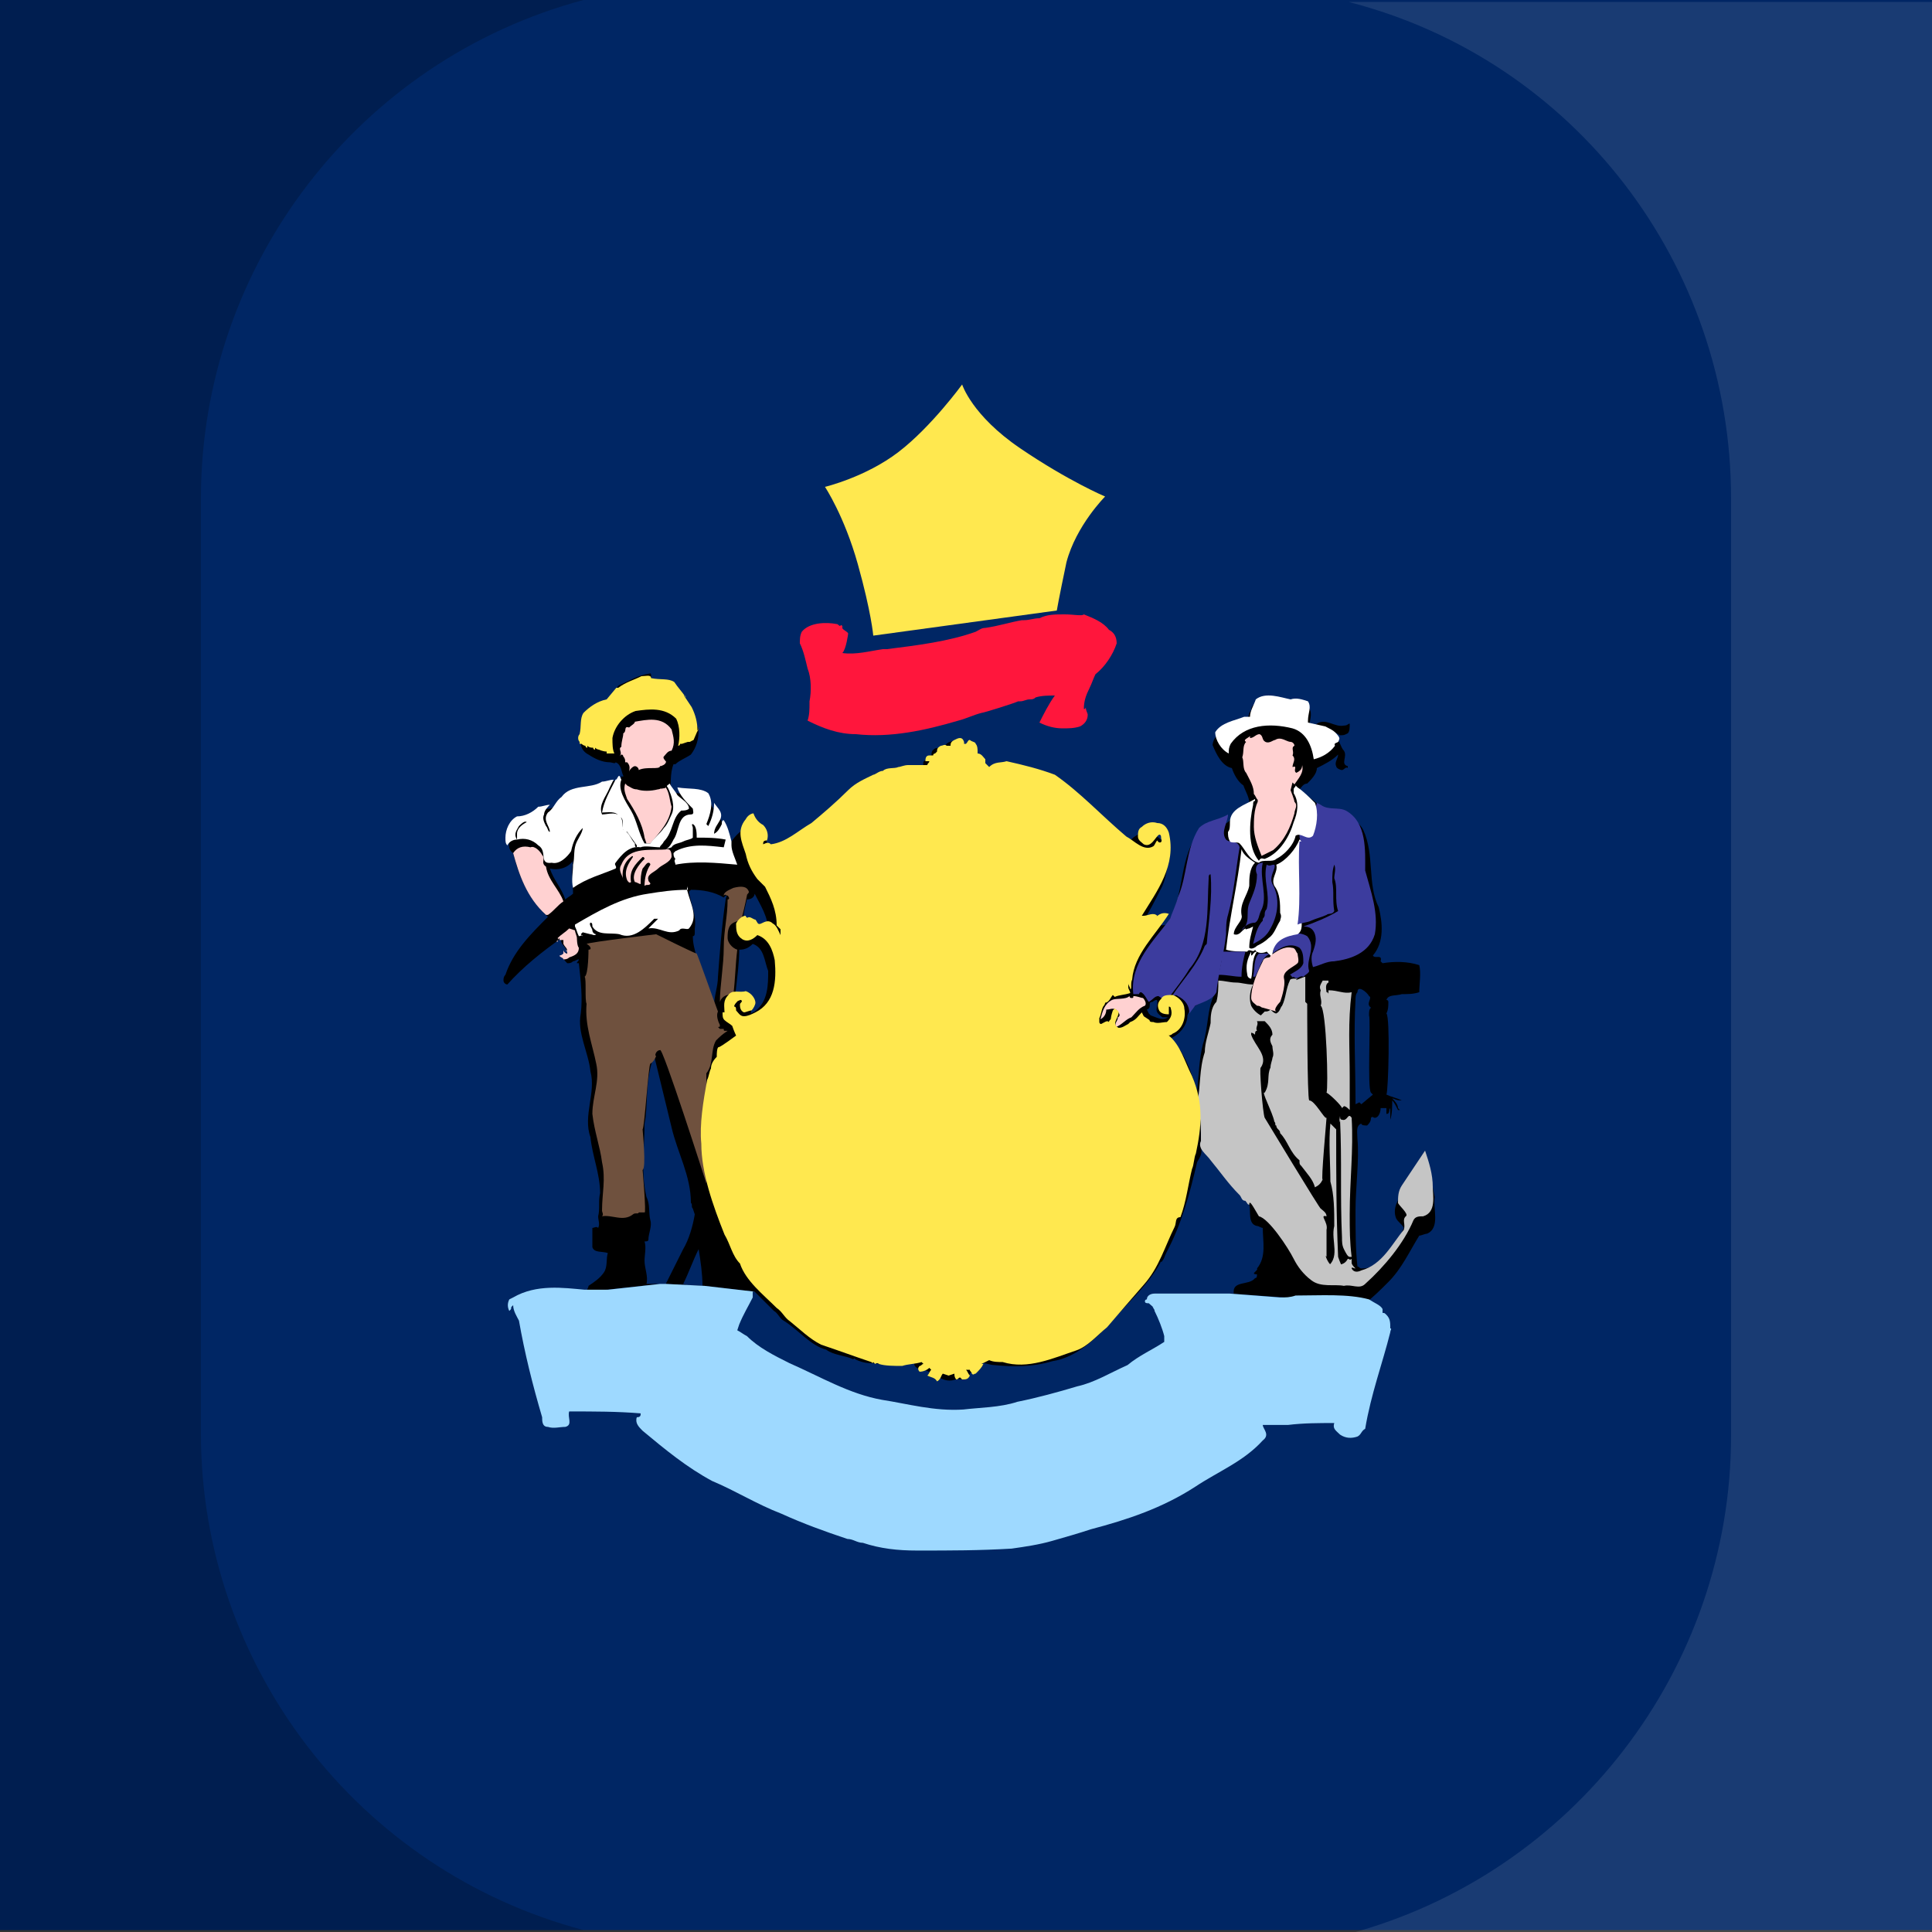 <?xml version="1.0" encoding="utf-8"?>
<!-- Generator: Adobe Illustrator 23.0.0, SVG Export Plug-In . SVG Version: 6.00 Build 0)  -->
<svg version="1.0" id="Layer_1" xmlns="http://www.w3.org/2000/svg" xmlns:xlink="http://www.w3.org/1999/xlink" x="0px" y="0px"
	 width="100px" height="100px" viewBox="0 0 100 100" enable-background="new 0 0 100 100" xml:space="preserve">
<rect x="0" y="0" width="100" height="100" fill="#333333" stroke="none"/>
<path id="path128" fill="#002664" d="M0,99.9h100V0H0V99.9z"/>
<g id="g3381" transform="translate(0.061,-384.044)">
	<path d="M34.1,450.5c-0.2,0-0.3,0-0.4,0h-0.3c0.1-0.4-0.1-0.8-0.1-1.2c0-0.3,0.1-0.7,0-1c0.1,0,0.2,0,0.2-0.1c0-0.3,0.2-0.7,0.1-1
		c-0.1-0.4,0-0.8-0.2-1.2c-0.3-1.3-0.1-2.4-0.1-3.8c0.2-0.9,0-2.3,0.5-3.5c0.3,1.2,0.6,2.5,0.9,3.7c0.3,1.3,1,2.5,1,3.9
		c0.1,0.1,0,0.2,0.1,0.3l0.1,0.3c-0.1,0.6-0.3,1.3-0.6,1.8c-0.3,0.6-0.6,1.2-0.9,1.8l2,0.1l2.6,0.3l1,1c0.2,0.1,0.3,0.4,0.5,0.5
		c0.8,0.5,1.4,1.3,2.2,1.5c0.4,0.3,1,0.3,1.4,0.5c0.1-0.1,0.1,0,0.1,0c0.2,0.1,0.5,0.2,0.8,0.2c0.4,0,0.7,0.1,1.1,0.1
		c0.4,0.1,0.8-0.1,1.2-0.2c-0.1,0.2,0,0.3,0.2,0.4c0.7,0,1.2,0.9,2,0.5c0.2,0.1,0.3,0,0.5-0.1s0.1-0.3,0.3-0.2
		c0.2-0.2,0.4-0.3,0.5-0.5c0.2,0,0.4,0.1,0.6,0.1c1,0.1,2,0.1,3-0.2c1.3-0.2,2.3-1.2,3.2-2.2c0.8-0.9,1.8-1.8,2.4-2.9
		c0-0.1,0.1,0,0.1-0.1c0.1-0.1,0.1-0.2,0.2-0.4c0.8-1.5,1.2-3,1.6-4.7c0.1-0.2,0.3-0.4,0.2-0.8c0.7,0.7,1.1,1.6,1.9,2.3
		c0.1,0.3,0.4,0.4,0.6,0.7c0.1,0.3-0.1,1,0.4,1.1c0.1,0,0.2,0.1,0.3,0.1c0,0.7,0.2,1.5-0.3,2.1c0.1,0.1-0.4,0.3,0,0.3
		c0,0.1,0,0.2-0.1,0.2c-0.3,0.4-1.2,0.1-1.1,0.8c-0.1,0-0.2,0-0.3,0h0.1l7.1,0.5h-0.1c0.4-0.3,0.8-0.7,1.2-1.1
		c0.7-0.7,1.1-1.6,1.6-2.4c0.1,0,0.3-0.1,0.4-0.1c0.7-0.3,0.3-1.3,0.4-1.9c-0.1-0.5-0.2-1-0.3-1.5c0-0.1-0.1-0.2-0.2-0.3h-0.1
		l-1,1.5c-0.3,0.4-0.6,0.9-0.4,1.4c0.1,0.2,0.3,0.3,0.4,0.5c-0.4,0.9-1,2.1-2.2,2.1c-0.1,0-0.1-0.1-0.2-0.1
		c-0.1-0.9-0.1-1.9-0.1-2.9c0-1.2,0.2-2.6,0.1-3.7c0-0.3-0.1-0.7,0.2-0.8c0,0.1,0.2,0.1,0.3,0.1c0.1-0.1,0.2-0.2,0.2-0.4
		c0.1-0.1,0.1,0,0.2,0c0.2,0,0.3-0.3,0.3-0.5c0.1,0,0.2,0,0.3,0c0,0.1,0,0.2,0,0.3c0.2,0,0.1-0.2,0.2-0.3c0,0.2,0,0.4,0,0.6
		c0.1-0.3,0.1-0.7,0.1-1c0.1,0.1,0.2,0.3,0.3,0.5h0.1l-0.1-0.1c0-0.2-0.2-0.4-0.3-0.5c0.1,0,0.2,0.1,0.4,0.1c0.1,0,0.1,0,0.1,0
		c-0.2-0.1-0.6-0.2-0.8-0.3c0.1-0.2,0.2-4,0-4.2c0.1-0.2,0.1-0.4,0.1-0.6c0-0.1-0.1-0.1-0.1-0.1c0.1-0.3,0.5-0.2,0.8-0.3
		c0.3,0,0.6,0,0.9-0.1c0-0.4,0.1-1,0-1.4c-0.6-0.2-1.3-0.2-1.9-0.1l-0.1-0.1c0.1-0.4-0.3-0.1-0.4-0.3c0.6-0.7,0.5-1.7,0.3-2.5
		c-0.6-1.2-0.2-2.7-0.8-4c-0.2-0.4-0.7-0.7-1.1-0.8c-0.2-0.1-0.4,0-0.6-0.1c-0.1,0-0.2-0.1-0.3-0.1l-0.2-0.1c-0.2-0.4-0.7-0.6-1-0.9
		l-0.1-0.1c0.1-0.1,0.2-0.3,0.4-0.3c0.2-0.2,0.5-0.5,0.5-0.8c0.4-0.2,0.8-0.4,1.1-0.7c0,0.2-0.2,0.4-0.1,0.6c0,0.1,0.2,0.2,0.3,0.2
		c0.1,0,0.2-0.2,0.3-0.1v-0.1c-0.4-0.1,0-0.5-0.2-0.8c-0.2-0.2-0.2-0.6-0.5-0.7c-0.1-0.1-0.3-0.1-0.3-0.2c0.2-0.2,0.4,0,0.6,0.1
		c0.2,0,0.2,0,0.4-0.1c0.1-0.1,0.1-0.3,0.1-0.5c-0.1,0-0.1,0.1-0.3,0.1c-0.5,0.1-0.9-0.4-1.4-0.1c-0.1,0.1-0.3,0.2-0.2,0.3
		c-0.1,0-0.2-0.1-0.2-0.1c0-0.3,0.2-0.7,0-1c-0.7-0.3-1.6-0.5-2.4-0.4c-0.3,0.1-0.6,0.2-0.6,0.5c-0.2,0.2-0.1,0.7-0.5,0.7
		c-0.5,0.3-1.4,0.3-1.5,1.1c0.2,0.5,0.5,1.1,1,1.2c0.1,0.3,0.3,0.7,0.6,0.9c0.1,0.3,0.3,0.6,0.3,0.9c0,0.1,0.2,0.2,0.1,0.3
		c-0.4,0.1-0.7,0.3-1,0.5c-0.3,0.4-0.8,0.4-1.2,0.6c-0.3,0-0.5,0.2-0.7,0.4c-0.8,1.3-0.6,2.9-1.3,4.2c0,0.3-0.3,0.4-0.6,0.3
		c-0.1,0-0.3,0.1-0.4-0.1c-0.2-0.1-0.4,0-0.5,0.1c0.4-0.6,0.7-1.2,1-1.8c0.3-0.5,0.4-1.3,0.4-1.9c-0.1-0.2-0.1-0.4-0.2-0.5
		c-0.2-0.3-0.7-0.6-1-0.6c-0.2,0.1-0.7,0.2-0.8,0.6c0,0.1,0,0.3,0.1,0.4h-0.1c-0.8-0.5-1.5-1.3-2.2-2c-1-0.8-1.9-1.8-3.1-1.9
		c-0.6-0.2-1.3-0.3-2-0.2c-0.1,0-0.1,0.1-0.2,0.1c0.1-0.2-0.1-0.3-0.2-0.5c-0.4-0.1,0-0.5-0.3-0.7c-0.1-0.1-0.3-0.2-0.5-0.2
		c-0.2,0.1-0.2-0.2-0.4-0.3c-0.3,0-0.5,0-0.7,0.3c0,0.1,0,0.1,0,0.2c0,0-0.1-0.1-0.2-0.1c-0.2-0.1-0.3,0-0.4,0.1
		c-0.1,0.2,0,0.3-0.1,0.5h-0.2c-0.3,0-0.1,0.3-0.2,0.5c-0.3,0-0.5,0-0.8,0c-0.6,0.2-1.4,0.3-2,0.6c-0.8,0.3-1.6,1-2.2,1.6
		c-0.7,0.9-1.7,1.3-2.5,1.9c-0.2,0.1-0.5,0.3-0.7,0.1l0.1-0.1c0.1-0.3,0-0.6-0.2-0.8c-0.2-0.2-0.5-0.4-0.8-0.3
		c-0.3,0.1-0.6,0.4-0.8,0.7l-0.1-0.1c-0.2-0.6-0.5-1.2-0.9-1.7c-0.3-0.8-1.2-0.6-1.8-0.7c-0.1,0-0.2-0.1-0.3,0h-0.1
		c0.1-0.5,0-1,0.2-1.5c0,0,0,0,0.1,0c0.2-0.2,0.5-0.3,0.8-0.5c0.3-0.4,0.4-0.8,0.4-1.3c-0.3-0.7-0.6-1.3-1.1-1.9
		c-0.3-0.3-0.8-0.1-1.2-0.1c0,0,0,0,0-0.1l-0.2-0.2c0.1-0.6,0-0.6,0-0.6c-0.7,0.1-1.1,0.4-1.6,0.6c-0.2,0.1-0.2,0.5-0.2,0.7v0.1
		c-0.3,0.1-0.7,0.2-1,0.4c-0.7,0.3-0.8,1.1-0.8,1.8c0,0.3,0.2,0.5,0.4,0.6c0.3,0.2,0.7,0.4,1.1,0.4c0.1,0,0.3,0.1,0.3,0
		c0.3,0.1,0.3,0.5,0.4,0.7c0,0.1-0.1,0-0.1,0v0.1c-0.2,0.1-0.4,0.2-0.7,0.2c-0.5,0.2-1,0.3-1.5,0.4c-0.6,0.2-0.9,0.8-1.5,1
		c-0.6,0-0.7,0.6-1.3,0.5c-0.5,0.1-0.7,0.5-0.8,1c0,0.3-0.1,0.6,0.2,0.8c0.3,1.2,0.8,2.4,1.8,3.3c-0.9,0.9-1.8,1.8-2.2,3
		c-0.1,0.1-0.1,0.2-0.1,0.3s0.1,0.2,0.2,0.2c0.8-0.9,1.8-1.7,2.8-2.4c-0.1,0.3,0.2,0.4,0.3,0.7c0,0.1-0.1,0.1-0.2,0.2
		c-0.1,0.1,0.1,0.3,0.2,0.4c0.1,0,0.2,0,0.3-0.1c0.1,0,0.2-0.1,0.3-0.1c0,0.1-0.1,0.1-0.1,0.2h0.1c0.1,0.9,0.2,1.8,0.1,2.6
		c-0.2,1,0.4,2,0.5,3c0.3,1.1-0.4,2.3,0,3.4c0.1,1,0.5,1.9,0.5,2.9c-0.1,0.4,0,0.8-0.1,1.2c0,0.2,0.1,0.4,0,0.6
		c-0.1-0.1-0.2,0-0.3,0c0,0.3,0,0.6,0,1c0.1,0.3,0.5,0.2,0.8,0.3c-0.1,0.3,0,0.7-0.2,1s-0.5,0.5-0.8,0.7c0,0.1-0.1,0.2-0.1,0.3
		c-0.1,0-0.1,0-0.2,0c0.2,0,0.3,0,0.3,0L34.1,450.5z M70.1,435.8c0-0.1,0-0.3,0.1-0.4c0-0.4,0.5,0,0.6,0.2c0.2,0.1-0.2,0.4,0.1,0.6
		c-0.1,0.1-0.1,0.2-0.1,0.4c0.1,0.2-0.1,3.8,0.1,4l0.1,0.1l-0.6,0.5l-0.1-0.1l-0.2,0.1c0-0.1,0-0.1,0-0.2
		C70.1,439.3,70,437.5,70.1,435.8z M61.4,436.6c0.2-0.6,1-0.7,1.4-1.1c-0.4,0.8-0.3,1.7-0.6,2.6c-0.2,0.8-0.2,1.5-0.3,2.4
		c-0.3-0.9-0.6-2-1.4-2.7C61,437.6,61.4,437.1,61.4,436.6z M59.6,435.9c0.1-0.1,0.2-0.1,0.2-0.1c0.1,0,0,0.4,0,0.5
		c0,0.2,0.2,0.3,0.3,0.4h0.3c-0.3,0.2-0.6,0-0.9-0.1l-0.1-0.1l-0.1-0.2C59.6,436.2,59.3,435.9,59.6,435.9z M38.6,430.6
		c0.3,0,0.4-0.2,0.4-0.3c0.3,0.6,0.7,1.2,0.7,1.9c-0.2-0.2-0.5-0.2-0.7-0.1c0,0-0.1,0.1-0.1,0c-0.1-0.2-0.3-0.3-0.5-0.3
		C38.4,431.4,38.5,431,38.6,430.6z M38.2,433.2c0.3,0,0.5-0.1,0.7-0.3c0.6,0.2,0.6,0.9,0.8,1.4c0,0.7,0,1.6-0.7,2.1l-0.2,0.1
		c0-0.1,0.1-0.3,0-0.4c-0.2-0.3-0.4-0.7-0.8-0.6C38.1,434.6,38.2,433.9,38.2,433.2z M35.3,450.5c0.3-0.6,0.5-1.2,0.8-1.8
		c0.1,0.6,0.2,1.3,0.2,1.9C36,450.6,35.6,450.6,35.3,450.5z M35.7,430.1c0.6,0,1.2,0.1,1.7,0.4l0.1-0.1c0.1,0,0,0.1,0,0.2
		c-0.2,1.3-0.3,2.7-0.4,4c0,0.5-0.2,1-0.2,1.5c-0.3-0.8-0.8-1.6-0.9-2.5c-0.1-0.4-0.2-0.7-0.2-1.1c0.1,0,0.1-0.1,0.1-0.2v-0.2
		c0.1-0.7-0.2-1.2-0.3-1.9L35.7,430.1z M29.6,430.3c-0.1,0.1-0.3,0.2-0.4,0.3c-0.2-0.6-0.6-1-0.8-1.6c0.4,0.1,0.9,0,1.2-0.4
		C29.5,429.2,29.6,429.7,29.6,430.3z"/>
	<g id="path390">
		<path fill="#FFD1D1" d="M34.7,421.8c0.1,0.4,0.2,0.7,0,1.1c-0.2,0-0.3,0.2-0.4,0.3c-0.1,0.1,0.2,0.3,0.1,0.3
			c0,0.1-0.2,0.2-0.3,0.2c0,0.1-0.2,0.1-0.4,0.1s-0.5,0-0.7,0.1c0-0.1-0.1-0.2-0.2-0.2c-0.1,0-0.3,0.2-0.3,0.3
			c0-0.1,0.1-0.3-0.1-0.5h-0.1c0-0.1,0-0.2-0.1-0.3l0,0c0,0,0-0.1-0.1-0.1l-0.1,0.1c0.2-0.2-0.1-0.4,0.1-0.5c0-0.3,0.1-0.5,0.1-0.7
			c0.2-0.1,0-0.4,0.3-0.3c0.1-0.1,0.3-0.2,0.3-0.3C33.4,421.3,34.2,421.1,34.7,421.8"/>
	</g>
	<g id="path408">
		<path fill="#FFD1D1" d="M32.4,423.6L32.4,423.6L32.4,423.6C32.3,423.5,32.3,423.5,32.4,423.6"/>
	</g>
	<g id="path410">
	</g>
	<g id="path5101">
		<path fill="#3C3C9E" d="M59.9,435.6c-0.2,0-0.3,0.2-0.5,0.3c-0.1-0.1-0.2-0.4-0.4-0.5c0,0-0.1,0-0.1,0.1l0,0h-0.3
			c-0.2-1.6,1.1-2.8,1.9-3.9c0.1-0.3,0.3-0.7,0.4-1.1c0.5-1.1,0.4-2.5,1.1-3.6c0.4-0.4,1-0.4,1.5-0.7c0,0.4-0.4,0.9-0.1,1.3
			c0.2,0.2,0.6,0,0.7,0.4c-0.2,1.2-0.3,2.4-0.6,3.5c-0.1,0.3-0.1,0.7-0.1,1c-0.1,1-0.4,2-0.5,3c-0.2,0.4-0.7,0.5-1.1,0.7l0,0
			l-0.3,0.4c0-0.4-0.2-0.7-0.6-0.9c-0.1-0.1-0.2,0-0.3,0c0.6-0.9,1.3-1.6,1.7-2.6l0.1-0.1c0.1-1.2,0.3-2.4,0.2-3.6
			c-0.1,0-0.1,0.1-0.1,0.2c-0.1,1.6,0.1,3.4-1,4.7l0,0c-0.3,0.5-0.7,1-1,1.4c-0.1,0-0.3,0.1-0.3,0.2"/>
	</g>
	<g id="path450">
		<path fill="#3C3C9E" d="M65.7,433.4C65.7,433.5,65.7,433.5,65.7,433.4c-0.2,0-0.4,0-0.6,0c-0.3,0.3-0.2,0.8-0.3,1.2h0.1
			C65.2,434.1,65.2,433.6,65.7,433.4L65.7,433.4"/>
	</g>
	<g id="path452">
		<path fill="#3C3C9E" d="M65.8,433.4c0.4-0.3,0.9-0.6,1.4-0.3c0.2,0.2,0.2,0.5,0.2,0.8c-0.1,0.3-0.4,0.4-0.7,0.6
			c0.1,0,0.1,0.2,0.2,0.1c0.2,0.2,0.3-0.1,0.5,0c0.1-0.1,0.3-0.2,0.3-0.3c-0.2-0.6,0.4-1.2-0.1-1.8c-0.5-0.3-1.1-0.1-1.5,0.2
			C65.9,432.7,65.9,433.1,65.8,433.4L65.8,433.4"/>
	</g>
	<g id="path454">
		<path fill="#FFFFFF" d="M65.5,433.3c-0.2,0.1-0.5,0.1-0.6-0.1c-0.1,0.2-0.3-0.1-0.4,0.1c-0.3,0-0.8,0-1.1-0.1
			c0.2-1.8,0.6-3.4,0.8-5.2c0.1,0.3,0.4,0.5,0.7,0.7c-0.3,0.3-0.3,0.8-0.3,1.2c-0.1,0.5-0.5,0.9-0.4,1.5c0.1,0.3-0.4,0.6-0.4,1
			c0.3,0.1,0.4-0.2,0.6-0.3c0,0.1,0.1,0,0.2,0l0.2-0.1c-0.1,0.4-0.2,0.7-0.2,1.1c0.1,0.1,0.3,0,0.4-0.1c0.2-0.1,0.4-0.2,0.6-0.4l0,0
			c0.3-0.2,0.4-0.6,0.6-0.9c0-0.1,0.1-0.2,0-0.4c0-0.5,0-1-0.3-1.4c-0.2-0.4,0.2-0.7,0.1-1.1c0.5-0.2,1-0.8,1.2-1.3
			c0.1,0,0.1,0.1,0.2,0.2c-0.2,1.1,0.1,2.8-0.1,3.9c0,0.2,0.1,0.6-0.2,0.8c-0.6,0.1-1.2,0.3-1.3,1c0,0.1,0,0.1,0,0.2L65.5,433.3"/>
	</g>
	<g id="path458">
		<path fill="#FFFFFF" d="M37.5,427.5c-0.5-0.1-1-0.1-1.5-0.1c0-0.2,0-0.6-0.2-0.7c-0.1,0,0,0.1,0,0.2s0,0.3,0,0.5l0,0
			c-0.1,0.1-0.3,0.1-0.5,0.2s-0.5,0.1-0.6,0.3l-0.3,0.1c0.2-0.1,0.3-0.3,0.4-0.5c0.3-0.4,0.2-1.3,0.9-1.3c0.2,0,0.1-0.2,0.1-0.3
			c-0.3-0.3-0.7-0.7-0.8-1.1c0.6,0.1,1.2,0,1.6,0.3c0.3,0.5,0.1,1.1-0.1,1.6l0.1,0.1c0.2-0.4,0.3-0.8,0.3-1.2l0,0
			c0.2,0.3,0.5,0.5,0.3,0.9c-0.1,0.2-0.3,0.4-0.3,0.7c0.2-0.1,0.3-0.3,0.4-0.5c0-0.1,0-0.2,0.1-0.2c0.2,0.3,0.3,0.7,0.4,1.1v0.2
			c0,0.3,0.2,0.7,0.3,1c-1.1-0.1-2.2-0.2-3.2,0c0-0.1-0.1-0.2,0-0.3c-0.1-0.1-0.1-0.2-0.1-0.3l0.1-0.1l0,0c0.8-0.4,1.6-0.3,2.5-0.2
			L37.5,427.5"/>
	</g>
	<g id="path460">
		<path fill="#FFD1D1" d="M28,428.3c0.2,0.2-0.1,0.4,0.2,0.6c0.1,0.7,0.7,1.2,0.9,1.8c-0.3,0.2-0.5,0.5-0.8,0.7h-0.1
			c-1-0.9-1.4-2.1-1.7-3.2l0,0c0.2-0.3,0.5-0.4,0.9-0.3C27.6,427.8,27.9,428.1,28,428.3"/>
	</g>
	<g id="path462">
		<path fill="#FFD1D1" d="M34.7,428.4c-0.1,0.3-0.5,0.4-0.7,0.6c-0.2,0.2-0.6,0.3-0.5,0.6c0,0.1,0.1,0.1,0.1,0.2
			c-0.1,0.1-0.2,0-0.3,0.1c0-0.4,0.1-0.8,0.3-1.1c0,0,0-0.1-0.1-0.1s-0.2,0.2-0.3,0.3c-0.1,0.3-0.1,0.5-0.1,0.8
			c-0.1,0-0.2-0.1-0.3-0.1c-0.2-0.4,0.2-0.9,0.5-1.2c0,0,0-0.1-0.1-0.1c-0.4,0.4-0.7,0.7-0.6,1.3c-0.1,0.1-0.2-0.1-0.2-0.1
			c-0.2-0.5,0.1-0.9,0.3-1.2c0-0.1-0.1,0-0.1,0c-0.4,0.3-0.5,0.8-0.4,1.2c0-0.2-0.3-0.5-0.1-0.8c0.4-1,1.6-0.7,2.4-0.8
			C34.7,428,34.7,428.3,34.7,428.4"/>
	</g>
	<g id="path470">
		<path fill="#3C3C9E" d="M65.8,429.8c0.4,0.7,0.3,1.6-0.1,2.3c-0.2,0.4-0.5,0.6-0.9,0.8c0.1-0.4,0.2-0.9,0.5-1.2v-0.1l0,0
			c0,0,0.1-0.1,0.1-0.2l0,0c0-0.1,0-0.2,0.1-0.3c0.2-0.8-0.2-1.5,0-2.3c0.2,0.1,0.2,0,0.4,0C66,429,65.6,429.4,65.8,429.8"/>
	</g>
	<g id="path472">
		<path fill="#3C3C9E" d="M65.3,428.7c-0.2,0.8,0.3,1.8-0.1,2.5c-0.1,0.2-0.1,0.5-0.3,0.6c-0.3,0-0.6,0.2-0.7,0.4
			c0.5-0.4,0.2-0.9,0.4-1.4c0.2-0.5,0.4-0.9,0.4-1.5C64.9,429.1,64.9,428.7,65.3,428.7"/>
	</g>
	<g id="path474">
	</g>
	<g id="path476">
	</g>
	<g id="path478">
	</g>
	<g id="path498">
		<path fill="#FFD1D1" d="M29.7,432.2c0,0.1,0.1,0.3,0.1,0.4c0,0,0,0.4,0.1,0.5c0,0.3-0.2,0.4-0.5,0.5c-0.1,0.1-0.2,0.1-0.3,0.1
			c0-0.1-0.2-0.1-0.2-0.2c0.1,0,0.2-0.1,0.2-0.1c0-0.1,0-0.2,0-0.2c0,0.1,0.1,0.2,0.2,0.2c0-0.1,0-0.2-0.1-0.2c0.1,0,0,0.1,0.1,0.1
			c0-0.2-0.1-0.2-0.2-0.4c0-0.1,0-0.1,0-0.1l0,0v-0.1l0,0h-0.2v-0.1l-0.1,0.1v0.1c0,0-0.1,0,0-0.1c0.1,0,0-0.1,0-0.1
			c0.2-0.2,0.4-0.3,0.6-0.5L29.7,432.2"/>
	</g>
	<g id="path502">
		<path fill="#FFFFFF" d="M35.5,430.1c-0.7,0-1.4,0.1-2,0.2c-1.4,0.2-2.6,0.9-3.8,1.6v0.1c0.1,0.2,0.1,0.3,0.2,0.5
			c0.1,0,0.2-0.1,0.2,0l-0.1-0.1l0.1-0.1l0.4,0.1l0,0c0.1,0,0.2,0.1,0.3,0c-0.1,0-0.2-0.1-0.2-0.2c0-0.1-0.2-0.3-0.1-0.4
			c0.1,0,0.1,0.1,0.1,0.2c0.3,0.5,0.9,0.3,1.4,0.4c0.7,0.3,1.3-0.3,1.8-0.8H34c-0.1,0.1-0.3,0.3-0.5,0.5c0.6-0.1,1,0.4,1.6,0.1
			c0.1-0.2,0.4,0,0.5-0.1l0,0C36.1,431.5,35.7,430.9,35.5,430.1c0.1,0,0-0.1,0-0.2V430.1"/>
	</g>
	<g id="path514">
	</g>
	<g id="path518">
	</g>
	<g id="path524">
	</g>
	<g id="path552">
	</g>
	<g id="path570">
		<path fill="#FFD1D1" d="M66,436.4L66,436.4c-0.2-0.1,0.2-0.5,0.2-0.5s0.3-0.8,0.2-1.2c-0.1-0.4,0.5-0.6,0.7-0.8
			c0.1-0.1,0-0.4,0-0.5c-0.1-0.1-0.1-0.3-0.3-0.3c-0.4-0.1-0.8,0.2-1.1,0.4c0,0.2-0.3,0-0.4,0.3c-0.3,0.6-0.6,1.3-0.6,1.9
			c0,0.2,0.2,0.3,0.3,0.4c0.2,0,0.2,0.1,0.3,0.1l0,0"/>
	</g>
	<g id="path580">
		<path fill="#3C3C9E" d="M64.4,433.3c-0.1,0.4-0.2,0.8-0.2,1.3c-0.4,0-0.7-0.1-1.2-0.1c0.1-0.4,0.2-0.8,0.2-1.2
			C63.7,433.3,64.1,433.3,64.4,433.3"/>
	</g>
	<g id="path596">
		<path fill="#FFFFFF" d="M64.7,433.3c0,0.1,0,0.1,0,0.2c0.1,0,0.1-0.2,0.3-0.2c-0.3,0.4-0.2,1-0.3,1.4c-0.1,0-0.2-0.1-0.2-0.2
			C64.4,434,64.5,433.7,64.7,433.3L64.7,433.3"/>
	</g>
	<g id="path654">
	</g>
	<g>
		<path fill="#C5C5C5" d="M68.3,436.1c0.3,0.2,0.4,4.3,0.3,4.5c0.2,0.1,0.8,0.7,0.8,0.8l0.1-0.1c0.1,0,0.2,0.1,0.3,0.2
			c0-0.5,0-1.1,0-1.7c0-1.6-0.1-2.8,0.1-4.4c-0.4,0.1-0.7-0.1-1.2-0.1c0,0.1,0,0.2,0,0.2s0-0.1-0.1-0.1c0-0.1-0.1-0.4,0.1-0.5
			c0,0,0,0,0-0.1h-0.3c-0.1,0.2-0.2,0.3-0.1,0.5C68.2,435.6,68.4,435.8,68.3,436.1z"/>
		<path fill="#C5C5C5" d="M74.1,445.5c0-0.7-0.2-1.3-0.4-1.9l-1.2,1.8c-0.2,0.3-0.2,0.6-0.2,0.9c0,0.1,0.6,0.6,0.4,0.7
			c-0.2,0.2,0,0.4-0.1,0.7c-0.6,0.7-1.1,1.8-2.2,2.1c-0.2,0.1-0.4,0.1-0.5-0.1c0-0.1,0.1,0,0.2,0c-0.1-0.1-0.2-0.2-0.2-0.3
			c0-0.1,0-0.1,0-0.2c-0.1,0.1-0.1,0-0.2,0c-0.2,0.4-0.6,0.3-0.9,0.3c-0.2-0.2-0.3-0.6-0.2-0.4v-0.6c0-0.6,0-0.7,0-0.8
			c0.1-0.4-0.4-0.8,0-0.7c0-0.2-0.2-0.3-0.3-0.4c0,0.1-2.9-4.7-2.9-4.7c-0.1-0.2-0.3-2.7-0.2-2.6c0.4-0.6-0.3-1.1-0.5-1.7v-0.1
			c0.1,0,0.2,0.1,0.2,0.1c0-0.1,0-0.2,0.1-0.2c-0.1-0.2,0.1-0.3,0-0.5h0.4c0.2,0.2,0.4,0.4,0.4,0.7c-0.2,0.2-0.1,0.4,0,0.6
			c0,0.2,0.1,0.4,0,0.6c0,0.1-0.1,0.3-0.1,0.5c-0.2,0.4,0,0.8-0.3,1.3c-0.2-0.1,0.4,1,0.5,1.5c0.1,0.1,0,0.2,0.1,0.2
			c0,0.2,0.2,0.2,0.2,0.4c0.4,0.4,0.5,1,1,1.4c0,0.2,0,0.2,0.1,0.3c0.3,0.4,0.6,0.7,0.7,1.1c0.2-0.1,0.3-0.2,0.4-0.4
			c-0.1,0.1,0.2-3.1,0.2-3.2c-0.1,0.1-0.6-0.9-0.9-0.9c-0.1-0.2-0.1-4.9-0.1-5l-0.1-0.1c0,0,0-1.2,0-1.3c-0.1,0-0.7,0.3-0.4,0.1
			c-0.1,0-0.1,0-0.2,0c0,0-0.2,0-0.2,0.1c-0.2,0.4-0.2,0.9-0.4,1.3c-0.1,0.1-0.1,0.3-0.3,0.4c-0.1,0-0.2-0.1-0.3-0.2
			c-0.1,0.1-0.2,0.1-0.3,0.1l-0.2,0.2c-0.2-0.1-0.4-0.3-0.5-0.5c-0.1-0.3-0.1-0.7,0.1-1.1c-0.4,0-0.6-0.1-0.9-0.1
			c-0.3,0-0.6-0.1-0.9-0.1c0,0.4,0,0.7-0.1,1.1c-0.3,0.3-0.3,0.8-0.3,1.1c-0.1,0.5-0.3,1-0.3,1.5c-0.3,0.9-0.2,1.7-0.4,2.7
			c0.2,0.6,0.2,1.2,0.2,1.9c-0.2,0.4,0.3,0.7,0.5,1c0.5,0.6,0.9,1.2,1.5,1.8c0.1,0.1,0.1,0.3,0.3,0.3c0.1,0.1,0.1,0.2,0.2,0.2
			c0-0.3,0.2,0.1,0.5,0.6c0.5,0.1,1.5,1.6,1.8,2.2c0.2,0.4,0.5,0.8,0.9,1.1c0.5,0.4,1.2,0.2,1.7,0.3c0.4-0.1,0.8,0.2,1.1-0.1
			c1-0.9,2-2.1,2.5-3.3c0.1-0.2,0.3-0.2,0.5-0.2C74.3,446.8,74.1,445.9,74.1,445.5z"/>
		<path fill="#C5C5C5" d="M69.9,441.9C70,441.9,70,441.9,69.9,441.9c-0.2-0.3-0.2,0.2-0.5,0.1c-0.1,0-0.1-0.1-0.1-0.2
			c0,0-0.1,0.6,0,0.2c0.1,2.1,0,3.9,0.1,6.1c0,0.2,0,0.4,0.1,0.6c0.1,0.2,0.2,0.4,0.3,0.4h0.1c-0.1-0.8-0.1-1.4-0.1-2.2
			C69.8,445.1,70,443.6,69.9,441.9z"/>
		<path fill="#C5C5C5" d="M69.9,449.1C69.9,449.2,69.9,449.2,69.9,449.1C69.9,449.2,69.9,449.2,69.9,449.1
			C69.9,449.2,69.9,449.2,69.9,449.1z"/>
	</g>
	<g id="path660">
	</g>
	<g id="path670">
		<path fill="#FFD1D1" d="M59.1,435.7c0.1,0.1,0.2,0.3,0.1,0.4c-0.3,0.1-0.5,0.4-0.7,0.6c-0.3,0.1-0.5,0.4-0.8,0.5
			c-0.1-0.2,0.1-0.3,0.1-0.5c0.2-0.1,0-0.3-0.1-0.4c-0.2-0.1-0.3,0-0.5,0c0,0.2-0.1,0.4-0.3,0.5c0.1-0.4,0.2-0.8,0.6-1
			c0.2-0.1,0.7,0,0.9-0.2c0,0,0,0.1,0.1,0.1s0.1,0,0.1-0.1C58.8,435.6,59,435.7,59.1,435.7"/>
	</g>
	<g id="path684">
	</g>
	<g>
		<path fill="#6F513E" d="M37.9,430c-0.2,0.1-0.5,0.2-0.5,0.4c0.1-0.1,0.1,0,0.2,0c0.1,0.1,0.1,0.2,0,0.2c0,0.9-0.2,1.6-0.2,2.5
			c0,0.9-0.2,2-0.2,2.8c0.1-0.3,0.4-0.4,0.7-0.4c0.1-0.8,0.1-1.5,0.2-2.3c-0.3-0.1-0.5-0.4-0.5-0.6c0-0.2,0-0.4,0.1-0.6
			c0.1-0.2,0.4-0.3,0.6-0.3c0.1-0.4,0.2-0.8,0.3-1.3c0-0.1,0.1-0.1,0.1-0.2C38.6,429.9,38.3,429.9,37.9,430z"/>
		<path fill="#6F513E" d="M37.4,437.3L37.4,437.3L37.4,437.3L37.4,437.3h-0.2l-0.1-0.1c0.1,0,0.1,0,0.1-0.1
			c-0.1-0.2-0.2-0.5-0.1-0.7c-0.3-0.8-1-2.8-1.1-3c-0.1,0-2.1-1-2.1-1s-3.4,0.4-3.6,0.5c0.2,0.1,0.3,0.3,0.1,0.3c0,0,0,1.3-0.2,1.4
			c0.1,0.1,0,1.2,0.1,1.4c-0.1,1.1,0.3,2.1,0.5,3.1c0.2,0.9-0.2,1.7-0.2,2.6c0.1,0.9,0.4,1.7,0.5,2.5c0.2,0.9,0,1.6,0,2.5
			c0,0.1,0.1,0.2,0,0.3c0.5-0.1,1.1,0.3,1.6-0.1c0.1-0.1,0.3,0,0.3-0.1c0.1,0,0.2,0,0.3,0c0.1,0.1-0.1-2.2-0.1-2.2
			c0.2-0.1,0-2,0-2.1c0.1-0.1,0.3-3.3,0.4-3.4c0.2-0.1,0.3-0.4,0.3-0.4c-0.1,0,0-0.3,0.2-0.3c0.1-0.3,2.4,6.9,2.4,6.9v-5.7
			c0.4-0.5,0.2-1.2,0.5-1.7c0.2-0.2,0.3-0.3,0.6-0.5c0,0,0,0-0.1,0C37.4,437.4,37.4,437.4,37.4,437.3z"/>
	</g>
	<g id="path748">
		<path d="M54.8,437.9L54.8,437.9"/>
	</g>
	<g id="path852">
		<path fill="#C5C5C5" d="M69.1,442.5c0,2.4,0,4.3,0.1,6.6c0.1,0.3,0.2,0.5,0.3,0.7c-0.1,0.2-0.3,0.3-0.5,0.3
			c-0.3,0.1-0.4-0.3-0.5-0.4c0.9-0.5,0.3-1.4,0.5-2.2c0-0.8,0-1.6-0.2-2.3c0-0.9-0.1-2.1,0-3L69.1,442.5"/>
	</g>
	<g id="path866">
	</g>
	<g id="path888">
		<path fill="#9ED9FF" d="M60.3,453.3c0-0.1-0.1-0.2-0.1-0.3c-0.1-0.5-0.3-0.9-0.6-1.3c0.7,0.1,1.4,0.2,2,0.5c0,0.2-0.9,1.1-1.1,1.3
			L60.3,453.3"/>
	</g>
	<g id="path904">
		<path fill="#FFFFFF" d="M68.6,445.2L68.6,445.2L68.6,445.2C68.6,445.1,68.6,445.2,68.6,445.2"/>
	</g>
	<g id="path916">
		<path fill="#FFFFFF" d="M68.1,445.8L68.1,445.8L68.1,445.8C68.2,445.8,68.1,445.8,68.1,445.8"/>
	</g>
	<g id="path938">
		<path d="M36.2,448.4c0.3,0.7,0.2,1.3,0.4,2.2c0,0,0.8,0,1.1,0.1c-0.1-0.1,0-0.2,0.1-0.3c0.2,0,0.4,0.2,0.6,0.4
			c0.1,0,0.4-0.1,0.5,0c-0.6-0.6-0.9-1.5-1.4-2.2c-0.3,0-0.8,0.1-1.1,0L36.2,448.4"/>
	</g>
	<g id="path1000">
		<path d="M36.3,451.7L36.3,451.7"/>
	</g>
	<g id="path1020">
	</g>
	<g id="path1038">
	</g>
	<g id="path1068">
	</g>
	<g id="path1092">
	</g>
	<g id="path1150">
		<path d="M63.3,454.9L63.3,454.9"/>
	</g>
	<g id="path1162">
		<path d="M63.4,455.3L63.4,455.3"/>
	</g>
	<g id="path1174">
	</g>
	<g id="path1186">
	</g>
	<g id="path1218">
	</g>
	<g id="path1232">
	</g>
	<g id="path1238">
	</g>
	<path fill="#9ED9FF" d="M71.9,452.8c0-0.3,0-0.5-0.2-0.7c-0.1-0.1-0.1-0.1-0.2-0.1c0-0.1,0-0.1,0-0.2c-0.1-0.2-0.4-0.3-0.7-0.5
		c-1.1-0.3-2.5-0.2-3.8-0.2c-0.3,0.1-0.5,0.1-0.8,0.1l-2.6-0.2h-0.1c-1.3,0-2.6,0-3.8,0c-0.2,0-0.4,0.1-0.4,0.3l0,0
		c0,0-0.1,0-0.1,0.1c0,0.1,0.1,0.1,0.2,0.1c0.1,0.1,0.3,0.2,0.3,0.4c0.2,0.4,0.4,0.9,0.5,1.3v0.3c-0.6,0.4-1.3,0.7-1.9,1.2
		c-0.9,0.4-1.7,0.9-2.6,1.1c-1,0.3-2.1,0.6-3.1,0.8c-0.9,0.3-2,0.3-2.8,0.4c-1.5,0.1-2.9-0.3-4.2-0.5c-1.7-0.3-3.2-1.2-4.8-1.9
		c-0.8-0.4-1.6-0.8-2.2-1.4c-0.2-0.1-0.3-0.2-0.5-0.3l0.1-0.3c0.2-0.5,0.5-1,0.7-1.4c0-0.1,0-0.2,0-0.3H39l-2.6-0.3l-2-0.1l0,0
		c-0.1,0-0.2,0-0.3,0l-2.7,0.3l0,0c-0.4,0-1,0-1,0h-0.2c-1.1-0.1-2.5-0.3-3.7,0.4l-0.2,0.1c-0.1,0.2-0.1,0.4,0,0.6
		c0.1-0.1,0.1-0.1,0.1-0.2l0.1-0.1c0,0.3,0.2,0.6,0.3,0.8c0.3,1.7,0.7,3.3,1.2,5c0,0.2,0,0.5,0.3,0.5c0.3,0.1,0.6,0,0.9,0
		c0.4-0.1,0.1-0.5,0.2-0.8c1.3,0,2.5,0,3.7,0.1c0,0.1,0,0.2-0.2,0.2c-0.1,0.3,0.1,0.5,0.3,0.7l0,0c1.2,1,2.3,1.9,3.6,2.6
		c1.2,0.5,2.3,1.2,3.6,1.7c1.1,0.5,2.2,0.9,3.4,1.3c0.3,0,0.5,0.2,0.8,0.2c0.9,0.3,1.8,0.4,2.8,0.4c1.8,0,3.2,0,4.9-0.1
		c0.7-0.1,1.4-0.2,2.1-0.4c0.7-0.2,1.4-0.4,2-0.6c1.9-0.5,3.7-1.1,5.4-2.2c1.2-0.8,2.5-1.3,3.5-2.4c0.4-0.3,0-0.6,0-0.8
		c0.4,0,1,0,1.3,0c0.8-0.1,1.6-0.1,2.4-0.1c-0.1,0.3,0.1,0.4,0.3,0.6c0.3,0.2,0.6,0.2,0.9,0.1c0.2-0.1,0.2-0.3,0.4-0.4
		c0.3-1.8,0.9-3.4,1.3-5C71.9,452.9,72,452.8,71.9,452.8z"/>
	<g id="path1392">
		<path fill="#FFD1D1" d="M33.6,427.7c0.5-0.6,1-1.1,1.1-1.9c-0.1-0.3-0.1-0.7-0.3-1c-0.1,0.1-0.2,0-0.2,0.1c0-0.1-0.1,0-0.2,0
			c-0.4,0.1-0.8,0.1-1.1,0c-0.2,0-0.3-0.1-0.5-0.2l-0.1-0.1c-0.1,0.3,0,0.5,0.1,0.8c0.4,0.6,0.8,1.3,0.9,2l0.1,0.3L33.6,427.7"/>
	</g>
	<g id="path1394">
		<path fill="#FFFFFF" d="M34.6,424.6c-0.1,0.1-0.2,0.1-0.1,0.2c0.2,0.4,0.4,1,0.2,1.4c-0.1,0.2-0.2,0.5-0.4,0.7
			c-0.2,0.3-0.5,0.5-0.7,0.8h-0.1h-0.2c-0.3-0.5-0.4-1.2-0.7-1.7c-0.3-0.5-0.7-1.1-0.5-1.6l-0.1-0.2c-0.1,0-0.1,0.2-0.2,0.2
			c-0.3,0.6-0.6,1.1-0.7,1.7c0.3,0,0.7-0.1,0.9,0.2c0.4,0.2-0.1,0.7,0.4,0.8l0.5,0.7v0.1c-0.1,0-0.1-0.1-0.1-0.2
			c-0.2-0.2-0.3-0.6-0.6-0.7c-0.1-0.2,0-0.4-0.1-0.6c-0.2-0.4-0.7-0.2-1-0.2c-0.2-0.5,0.2-0.9,0.4-1.4l0,0l0.2-0.4
			c-0.2,0-0.4,0.1-0.6,0.1c-0.6,0.4-1.6,0.1-2.1,0.8c-0.3,0.2-0.4,0.6-0.7,0.8c-0.3,0.4,0.1,0.7,0.1,1c-0.1,0-0.1-0.2-0.2-0.3
			c-0.1-0.2-0.2-0.4-0.1-0.6c0-0.2,0.2-0.4,0.3-0.5c-0.2,0-0.4,0.1-0.6,0.1c-0.3,0.3-0.7,0.5-1.1,0.5c-0.4,0.2-0.6,0.7-0.6,1.1
			c0,0.2,0,0.3,0.1,0.4c0.1-0.2,0.3-0.3,0.5-0.3c-0.2-0.3,0-0.5,0.1-0.7c0.1-0.1,0.3-0.3,0.4-0.2c-0.2,0.1-0.5,0.3-0.5,0.6v0.3
			c0.4-0.1,0.8,0,1.1,0.3c0.5,0.3,0,1,0.7,0.9c0.4,0.1,0.8-0.3,1-0.6c0.1-0.5,0.3-0.9,0.6-1.2c0,0.2-0.2,0.5-0.3,0.7
			c-0.2,0.4-0.1,0.8-0.2,1.2c0,0.4-0.1,0.8,0,1.2c0.7-0.5,1.5-0.7,2.2-1c0.1-0.1-0.1-0.2,0-0.3c0.3-0.4,0.7-0.9,1.3-0.8
			c0.2-0.1,0.7,0,1,0l0,0l0,0c0-0.1,0.1-0.1,0.2-0.3c0.5-0.5,0.4-1.2,0.9-1.6c0.1,0,0.3,0,0.4-0.1c0-0.3-0.4-0.5-0.6-0.7
			C34.9,425,34.7,424.8,34.6,424.6L34.6,424.6"/>
	</g>
	<g id="path1396">
		<path fill="#3C3C9E" d="M68.3,425.7c0.4,0.3,0.9,0.1,1.3,0.3c1.1,0.6,1,2.1,1,3.1c0.3,1.1,0.7,2.2,0.5,3.3c-0.3,1-1.3,1.3-2.1,1.4
			l0,0c-0.4,0-0.7,0.2-1.1,0.3c-0.1-0.3-0.1-0.6,0-0.8c0.1-0.3,0.2-0.6,0.1-0.9s-0.3-0.4-0.6-0.4c0.6-0.2,1.3-0.5,1.8-0.8
			c-0.2-0.6,0-1.2-0.2-1.7c0-0.2,0.1-0.5,0-0.7c-0.1,0.3-0.1,0.5-0.1,0.9c0.1,0.5,0,0.9,0.1,1.5c-0.1,0.2-0.3,0.1-0.4,0.2
			c-0.2,0.1-0.6,0.2-0.8,0.3c-0.2,0.1-0.5,0.1-0.7,0.2c0.2-1.4,0-2.9,0.1-4.3l0,0l0,0h0.1c-0.1-0.1-0.1-0.2-0.1-0.4
			c0.1,0,0.3,0,0.5,0c0.3-0.2,0.3-0.5,0.3-0.8c0.1-0.3,0-0.5,0.1-0.8L68.3,425.7"/>
	</g>
	<g id="path1398">
		<path fill="#FFFFFF" d="M66.9,424.9C66.9,424.8,66.9,424.8,66.9,424.9c0-0.1,0.1-0.1,0.1-0.2l0.1,0.1c0.3,0.2,0.6,0.5,0.9,0.8
			c0.2,0.5,0.1,1.2-0.1,1.7c-0.3,0.3-0.6-0.2-0.9,0c-0.1,0.5-0.6,1-1,1.2c-0.2,0.2-0.7,0-0.9,0.2c-0.5-0.1-0.7-0.7-1-1
			c-0.1-0.1-0.4,0-0.5-0.1c-0.1-0.2-0.1-0.3-0.1-0.5c0.1-0.1,0.1-0.3,0.1-0.5c0-0.7,0.8-0.9,1.3-1.2v0.1c-0.1,0-0.1,0.1-0.1,0.2
			c-0.2,0.9-0.3,2.2,0.3,2.9c0.1-0.2,0.2-0.1,0.3-0.1c0.8-0.3,1.3-1.2,1.5-1.9c0.2-0.5,0.3-1,0-1.5L66.9,424.9"/>
	</g>
	<g id="path1408">
		<path fill="#FFFFFF" d="M64.8,423.3L64.8,423.3L64.8,423.3"/>
	</g>
</g>
<path fill="#FFE84F" d="M52.8,23.2c-2.5-1.7-3-3.3-3-3.3s-1.6,2.2-3.3,3.5s-3.8,1.8-3.8,1.8s1,1.5,1.7,4s0.8,3.7,0.8,3.7l9.5-1.3
	c0,0,0.1-0.6,0.5-2.5c0.5-1.9,2-3.4,2-3.4S55.3,24.9,52.8,23.2z"/>
<g>
	<path opacity="0.2" enable-background="new    " d="M10.4,74.2V25.8c0-12.1,8.2-22.7,19.8-25.8H0v99.9h30.2
		C18.5,96.8,10.4,86.2,10.4,74.2z"/>
	<path opacity="0.1" fill="#FFFFFF" enable-background="new    " d="M89.6,25.8v48.5c0,12.1-8.2,22.7-19.8,25.8H100V0.1H69.8
		C81.5,3.1,89.6,13.7,89.6,25.8z"/>
</g>
<path fill="#FF163C" d="M57.4,32.6c-0.3-0.4-0.8-0.6-1.3-0.8c-0.1,0.1-0.5,0-1,0s-0.9,0-1.3,0.2c-0.3,0-0.5,0.1-0.8,0.1
	c0,0,0,0-0.1,0c-0.6,0.1-1.2,0.3-1.9,0.4c-0.2,0-0.3,0.1-0.5,0.2c-1.4,0.5-3,0.7-4.6,0.9h-0.1h-0.1c-0.7,0.1-1.4,0.3-2.1,0.2
	c0.2-0.2,0.3-1,0.3-1c0-0.1-0.3-0.2-0.3-0.3l0,0v-0.1c0,0-0.1-0.1-0.1,0c-0.1,0-0.1-0.1-0.2-0.1c-0.5-0.1-1.4-0.1-1.8,0.4
	c-0.1,0.2-0.1,0.4-0.1,0.6c0.2,0.4,0.3,0.9,0.4,1.3c0.2,0.5,0.2,1.2,0.1,1.7v0.1c0,0.3,0,0.6-0.1,0.9c0.8,0.4,1.6,0.7,2.5,0.7
	c1.8,0.2,3.6-0.2,5.3-0.7c0.4-0.1,0.8-0.3,1.2-0.4c0.1,0,1.7-0.5,1.9-0.6h0.1c0.2,0,0.3-0.1,0.5-0.1c0.1,0,0.2,0,0.3-0.1
	c0.3-0.1,0.7-0.1,1-0.1c-0.3,0.4-0.6,1-0.8,1.4c0.4,0.2,0.8,0.3,1.2,0.3c0.3,0,0.6,0,0.9-0.1c0.2-0.1,0.4-0.3,0.4-0.6
	c0-0.1-0.1-0.2-0.1-0.4c0,0,0,0.1-0.1,0.1c0-0.4,0.1-0.7,0.3-1.1c0.1-0.2,0.2-0.5,0.3-0.7c0.5-0.4,0.9-1,1.1-1.6
	C57.8,32.9,57.6,32.7,57.4,32.6z"/>
<path fill="#FFFFFF" d="M69.1,37.9c-0.1-0.1-0.3-0.2-0.5-0.3l-0.9-0.2v-0.1l0,0c0-0.4,0.2-0.7,0-1c-0.3-0.1-0.6-0.2-0.9-0.1
	c-0.5-0.1-1.3-0.4-1.8,0c-0.1,0.3-0.3,0.6-0.3,0.9c-0.1,0-0.2,0-0.3,0c-0.5,0.2-1.2,0.3-1.5,0.8c0,0.4,0.3,0.9,0.7,1.1
	c0-0.2,0-0.3,0.1-0.5c0.7-1,2-1.1,3.2-0.8c0.7,0.2,1,0.9,1.1,1.6c0.4-0.1,0.8-0.3,1.1-0.7c-0.1-0.2,0.2-0.1,0.2-0.3
	C69.4,38.2,69.2,38,69.1,37.9z"/>
<path fill="#FFD1D1" d="M66.8,40.9l0.1-0.4c0,0,0,0,0.1,0.1c0.2-0.3,0.5-0.6,0.4-1c0,0.2-0.1,0.3-0.3,0.4c-0.2-0.1,0.1-0.4-0.2-0.3
	c0-0.2,0.2-0.4,0-0.6c0.1-0.2-0.1-0.4,0.1-0.5c0-0.1-0.1-0.2-0.2-0.2c-0.2,0-0.5-0.3-0.8-0.1c-0.1,0-0.3,0.2-0.5,0.1
	c-0.2-0.1-0.1-0.3-0.3-0.4c-0.2,0-0.3,0.2-0.5,0.2v-0.1c-0.1,0.1-0.4,0.2-0.2,0.3c-0.2,0.2-0.1,0.5-0.2,0.8c0.1,0.2,0,0.6,0.2,0.8
	c0.2,0.4,0.4,0.7,0.4,1.1c0.1,0.1,0.1,0.2,0.2,0.3v0.1l0,0c-0.2,0.4-0.2,1-0.2,1.3c0,0.5,0.2,1,0.4,1.5c0.2-0.1,0.4-0.2,0.6-0.3
	c0.6-0.5,0.9-1.2,1.1-1.9c0-0.2,0.2-0.4,0-0.6C67,41.4,66.8,40.9,66.8,40.9z"/>
<path fill="#FFE84F" d="M61.7,55.7c-0.4-0.8-0.6-1.6-1.2-2.1h-0.1c0.1,0,0.2,0,0.3-0.1c0.5-0.2,0.7-0.8,0.6-1.3
	c0-0.3-0.3-0.6-0.6-0.7c-0.3,0-0.5,0-0.6,0.2c-0.2,0.2-0.2,0.4-0.1,0.6c0.1,0.2,0.4,0.2,0.5,0.2c0-0.1,0-0.3,0-0.4
	c0,0,0.1,0,0.1,0.1c0.1,0.3,0,0.5-0.2,0.7c-0.2,0-0.5,0.1-0.7,0c-0.1,0-0.2,0-0.2-0.1l-0.3-0.2l-0.1-0.2c-0.2,0.2-0.3,0.4-0.6,0.5
	c0,0,0,0,0,0l-0.1,0.1c0,0,0,0,0,0c-0.2,0.1-0.3,0.2-0.5,0.2c-0.4-0.2,0-0.5,0-0.8c0-0.1-0.1-0.1-0.2-0.2l-0.1,0.1
	c0,0-0.1,0.3-0.1,0.4c0,0.1-0.1,0.1-0.1,0.2c-0.1-0.1-0.2,0-0.4,0.1c-0.1,0-0.1-0.1-0.1-0.1s0-0.1,0-0.2c0.1-0.2,0.1-0.4,0.2-0.6
	c0,0,0.1-0.1,0.1-0.2c0.2,0,0.3-0.3,0.4-0.4l0.1,0.1c0.2-0.1,0.5-0.1,0.8-0.2c0-0.1-0.1-0.2-0.1-0.3l0-0.2c0,0.1,0.1,0.2,0.1,0.3
	c0.1,0,0-0.3,0.1-0.5c0.1-1.3,1.2-2.3,1.9-3.4c-0.3-0.1-0.5,0-0.7,0.2c0,0,0,0,0,0l0.1-0.1c-0.2-0.2-0.5,0-0.7,0c0,0,0,0,0,0
	c0,0-0.1,0-0.1,0c0.8-1.3,1.8-2.6,1.4-4.3c-0.1-0.3-0.3-0.5-0.6-0.5c-0.3-0.1-0.6,0-0.8,0.2c-0.2,0.1-0.2,0.3-0.2,0.5
	c0,0.2,0.2,0.3,0.3,0.4c0.4,0.2,0.6-0.4,0.8-0.5c0.1,0,0.1,0.1,0.1,0.2c0.1,0.2-0.1,0.3-0.2,0.1c-0.1,0.1-0.1,0.2-0.2,0.3
	c-0.5,0.3-1-0.3-1.4-0.5c-1.3-1.1-2.4-2.3-3.7-3.2c-0.8-0.3-1.6-0.5-2.5-0.7c-0.3,0.1-0.6,0-0.9,0.3c-0.1-0.1-0.1-0.1-0.2-0.2
	c0,0,0,0,0,0c0-0.1,0-0.1,0-0.2c-0.1-0.1-0.2-0.3-0.4-0.3c0,0,0-0.1,0-0.1c0,0,0,0,0,0c0-0.1,0-0.3-0.1-0.4c0-0.1-0.2-0.1-0.3-0.2
	c-0.1,0-0.1,0.1-0.2,0.2c0,0,0,0,0,0c0,0-0.1,0-0.1,0c0,0,0-0.1,0-0.1c-0.1-0.3-0.3-0.2-0.5-0.1c-0.2,0.1-0.2,0.2-0.2,0.3
	c0,0-0.1,0-0.1,0c0,0-0.1,0-0.1,0c0,0,0,0,0,0c-0.1-0.1-0.2,0-0.3,0c-0.2,0.1-0.2,0.2-0.2,0.3c0,0-0.1,0.1-0.1,0.1
	c0,0-0.1,0-0.1,0.1c-0.1,0-0.1,0-0.2,0c-0.2,0-0.2,0.2-0.2,0.3c0.1,0,0.1,0,0.2,0c0,0.1-0.1,0.1-0.1,0.2c-0.5,0-0.9,0-1,0
	c-0.2,0-0.4,0.1-0.5,0.1c-0.2,0.1-0.6,0-0.8,0.2c-0.2,0-0.4,0.2-0.5,0.2c-0.4,0.2-0.9,0.4-1.3,0.8c-0.6,0.6-1.3,1.2-1.9,1.7
	c-0.7,0.4-1.3,1-2.1,1.1c-0.1-0.1-0.2-0.1-0.4,0c0-0.1,0-0.2,0.2-0.2c0.1-0.3,0-0.6-0.2-0.8c-0.2-0.1-0.4-0.3-0.5-0.6
	c-0.1,0-0.3,0.1-0.4,0.3c-0.5,0.6-0.2,1.2,0,1.8c0.1,0.5,0.3,0.9,0.6,1.3c0.1,0.1,0.3,0.3,0.4,0.4c0.3,0.6,0.6,1.2,0.6,2l0.2,0.2
	c0,0,0,0,0,0c0,0.1,0,0.2,0,0.3c-0.1-0.2-0.2-0.5-0.4-0.6c-0.2-0.2-0.4-0.1-0.6,0c-0.2,0.1-0.2-0.1-0.3-0.2c-0.1,0-0.3-0.2-0.4-0.1
	c-0.1,0-0.1-0.1-0.1-0.1c-0.2,0-0.4,0.2-0.5,0.4c0,0.3,0,0.6,0.3,0.8c0.3,0.2,0.6,0,0.8-0.2c0.6,0.2,0.8,0.8,0.9,1.3
	c0.1,1.1,0,2.2-1,2.7c-0.2,0.1-0.4,0.2-0.6,0.2s-0.3-0.2-0.4-0.3c0-0.1,0-0.2-0.1-0.2c0-0.1,0.1-0.2,0.2-0.3c0.1,0,0.1-0.1,0.2,0
	c0,0.1-0.1,0.1-0.1,0.2c0,0.1,0,0.3,0.2,0.4c0.1,0,0.3-0.1,0.4-0.1c0.1-0.1,0.2-0.3,0.2-0.4c0-0.2-0.2-0.5-0.5-0.6
	c-0.3,0.1-0.7-0.1-0.9,0.2c-0.3,0.3-0.2,0.6-0.2,0.9c-0.1,0-0.1,0-0.1,0c0,0.2,0,0.3,0.1,0.4c0.1,0.1,0.3,0.2,0.4,0.3
	c0.1,0.3,0.2,0.5,0.2,0.5s-0.8,0.6-0.9,0.6s-0.1,0.4-0.1,0.4s0,0,0,0.1c-0.2,0.2-0.3,0.4-0.3,0.6c-0.1,0.2-0.1,0.4-0.2,0.6
	c-0.2,1.1-0.4,2.3-0.3,3.3c0,1.5,0.6,3.2,1.2,4.7c0.3,0.5,0.4,1.1,0.8,1.5c0.3,0.9,1.2,1.6,1.9,2.3c0.3,0.2,0.4,0.5,0.7,0.7
	c0.5,0.4,1,0.9,1.6,1.2c0.9,0.3,1.7,0.6,2.6,0.9c0.1,0.1,0.1,0,0.1,0l0.1,0.1c0.1-0.1,0.2,0,0.2,0c0.3,0.1,0.8,0.1,1.2,0.1
	c0.3-0.1,0.7-0.1,1-0.2l0.1,0.1c-0.1,0-0.1,0.1-0.2,0.1c-0.1,0.1-0.1,0.2,0,0.3c0.2,0,0.4-0.1,0.5-0.2l0.1,0.1
	c-0.1,0.1-0.1,0.2-0.2,0.3c0.2,0.1,0.4,0.1,0.5,0.3c0.2-0.1,0.2-0.3,0.3-0.4l0.3,0.1l0.3-0.1c0,0.1,0,0.2,0.1,0.3
	c0.1,0,0.1-0.1,0.2-0.1l0.1,0.1c0.2,0,0.3,0,0.4-0.2c-0.1-0.1-0.1-0.2-0.2-0.3l0.2,0c0,0.1,0.1,0.1,0.1,0.2c0.1,0.1,0.1,0,0.2,0
	c0.2-0.2,0.3-0.3,0.4-0.5c0,0-0.1,0-0.1,0l0.4-0.2c0.2,0.1,0.5,0.1,0.7,0.1c1.3,0.4,2.6-0.2,3.8-0.6c0.6-0.2,1.1-0.8,1.6-1.2
	c0.6-0.7,1.2-1.4,1.9-2.2c0.8-0.9,1.1-2,1.6-3c0.1-0.2,0-0.5,0.3-0.5c0.3-0.8,0.4-1.7,0.6-2.5c0.1-0.2,0.1-0.6,0.2-0.8
	C62.2,58.3,62.3,57.1,61.7,55.7z"/>
<path fill="#FFE84F" d="M36.1,37.8c0-0.4-0.1-0.8-0.3-1.2c0,0,0,0,0,0L35.4,36l0,0c0.1,0,0.1,0.1,0.1,0.1c-0.2-0.3-0.4-0.5-0.6-0.8
	c-0.3-0.2-0.7-0.1-1.2-0.2c0-0.2-0.3-0.1-0.5-0.1c-0.4,0.2-0.8,0.3-1.2,0.6l-0.1,0l-0.5,0.6c-0.5,0.1-0.9,0.4-1.2,0.7
	C30,37.2,30.1,37.6,30,38c-0.1,0.1-0.1,0.3,0,0.4l0,0.1c0,0,0,0,0.1,0c0,0,0,0,0,0c0,0,0,0,0,0c0,0,0.1,0.1,0.2,0.1
	c0,0,0,0.1,0.1,0.1c0,0,0-0.1,0-0.1c0.1,0.1,0.2,0.1,0.3,0.1c0,0.1,0.1,0.1,0.1,0.1c0,0,0,0,0-0.1c0.1,0.1,0.2,0.1,0.2,0.1
	c0,0,0.2,0.1,0.4,0.1c0,0,0,0.1,0,0.1c0.1,0,0.3,0,0.4,0c-0.1-0.2-0.1-0.5-0.1-0.8c0.1-0.6,0.6-1.2,1.2-1.4c0.7-0.1,1.5-0.2,2.1,0.4
	c0.2,0.4,0.2,1,0.1,1.4c0,0,0,0,0,0c0,0,0.1,0,0.1-0.1c0,0,0.1,0,0.1,0l0.3-0.1h0.1c0,0,0,0,0,0l0.2-0.1l0.3-0.7c0,0,0,0,0,0
	C36.1,37.9,36.1,37.9,36.1,37.8L36.1,37.8L36.1,37.8z"/>
</svg>
